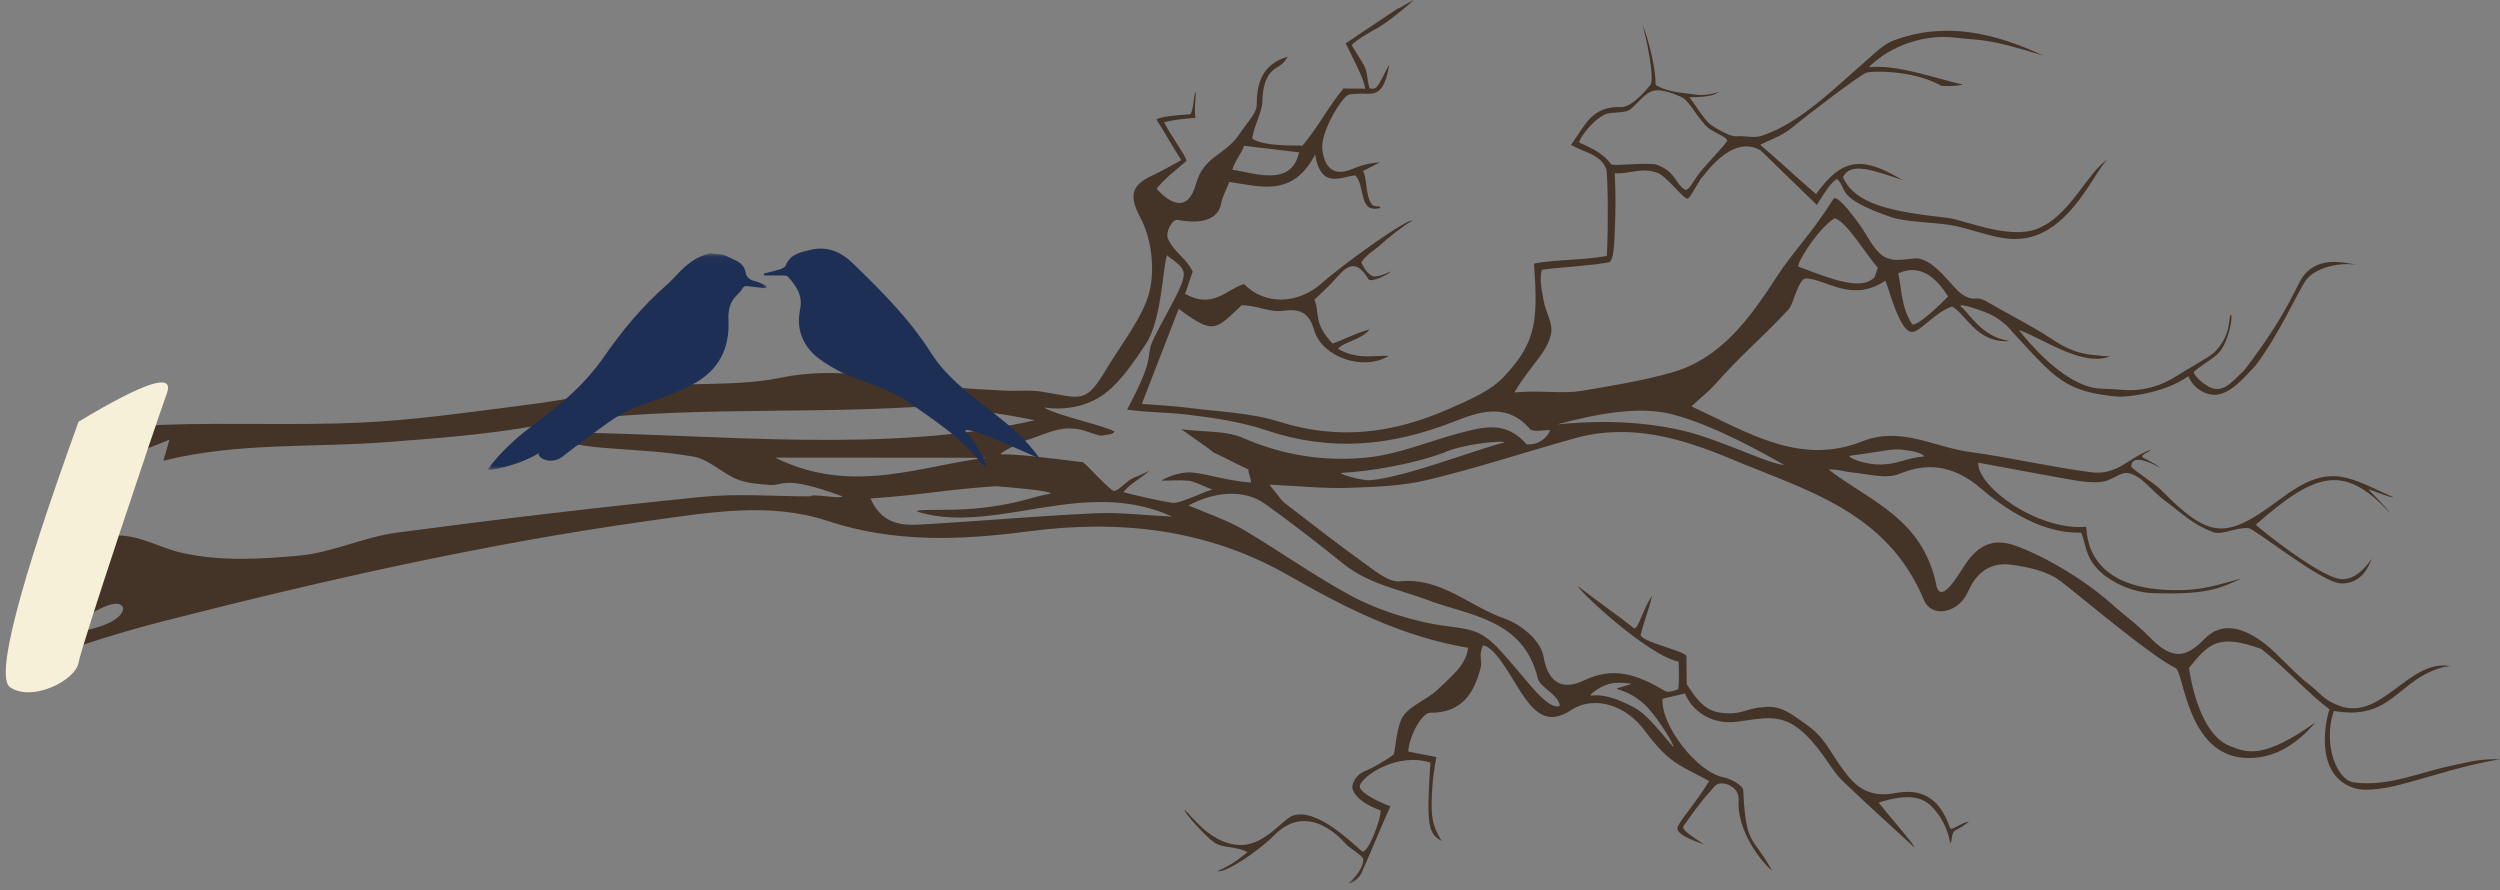 <?xml version="1.0" encoding="UTF-8"?>
<svg width="323px" height="115px" viewBox="0 0 323 115" version="1.1" xmlns="http://www.w3.org/2000/svg" xmlns:xlink="http://www.w3.org/1999/xlink">
    <rect x="0" y="0" width="323" height="115" fill="#808080" stroke="none"/>
    <!-- Generator: Sketch 45.2 (43514) - http://www.bohemiancoding.com/sketch -->
    <title>branch + bird</title>
    <desc>Created with Sketch.</desc>
    <defs>
        <polygon id="path-1" points="0 0 0 114.143 316.034 114.143 316.034 0 4.52479783e-20 0"></polygon>
        <polygon id="path-3" points="0 0.045 0 28.023 36.064 28.023 36.064 0.045"></polygon>
    </defs>
    <g id="Page-1" stroke="none" stroke-width="1" fill="none" fill-rule="evenodd">
        <g id="Home" transform="translate(-115, -113)">
            <g id="branch-+-bird" transform="translate(115, 113)">
                <g id="branch" transform="translate(7, 0)">
                    <mask id="mask-2" fill="white">
                        <use xlink:href="#path-1"></use>
                    </mask>
                    <g id="Clip-2"></g>
                    <path d="M210.562,55.67 C204.297,54.171 198.032,54.438 194.185,54.832 C199.426,53.434 204.849,52.399 209.181,53.561 C214.677,55.034 220.837,58.563 223.514,60.06 C221.663,60.032 215.316,56.807 210.562,55.67 M190.236,57.402 C187.545,54.291 184.568,55.166 181.522,55.972 C177.59,57.014 173.733,58.675 169.748,59.097 C164.271,59.676 158.832,58.873 153.59,56.579 C151.395,55.62 148.724,55.852 145.622,55.459 C147.223,56.588 148.231,57.297 149.24,58.008 C149.2,58.09 149.734,58.331 149.695,58.414 C151.425,59.215 152.578,59.858 154.308,60.659 C154.189,60.962 154.729,62.04 154.61,62.342 C151.093,62.088 148.093,60.926 146.353,61.042 C144.614,61.159 142.878,62.097 143.117,62.1 C144.061,62.11 145.41,62.003 146.373,62.1 C146.988,62.023 149.273,63.145 149.63,63.252 C148.691,63.467 145.382,65.115 144.492,64.978 C142.804,64.719 139.329,63.923 138.162,63.587 C138.669,62.731 140.547,61.716 141.476,60.823 C140.883,61.097 140.309,61.427 139.694,61.633 C138.419,62.062 137.347,63.829 136.688,63.324 C135.406,62.34 133.623,60.234 132.903,59.713 C127.575,59.079 124.872,58.693 122.291,58.693 C122.231,58.424 124.966,57.114 125.754,56.827 C127.516,56.297 129.281,55.358 131.045,55.356 C132.875,55.356 133.304,55.783 135.134,56.294 C136.281,56.15 136.836,56.099 136.987,55.761 C135.873,55.025 129.404,53.651 127.887,52.648 C130.094,53.007 133.376,52.737 135.942,50.702 C137.94,49.116 139.551,46.652 140.983,44.548 C143.205,41.285 143.245,33.823 143.813,32.938 C143.716,33.208 145.871,34.085 145.939,35.364 C146.011,36.704 144.285,39.37 142.203,43.448 C140.664,46.467 142.734,45.206 138.621,52.925 C141.342,53.298 143.646,53.257 146.05,53.531 C149.62,53.94 153.291,54.473 156.632,55.6 C164.937,58.402 172.769,57.64 180.826,54.483 C183.929,53.264 187.658,51.865 190.705,55.468 C191.05,55.833 192.818,55.554 193.232,55.554 C193.371,55.785 192.226,57.604 190.236,57.402 M169.893,62.053 C168.916,62.053 166.292,61.367 166.237,61.1 C169.938,60.926 175.601,59.973 179.659,58.442 C181.836,57.416 187.266,56.823 187.391,57.17 C183.981,57.955 174.467,61.734 169.893,62.053 M166.556,72.836 C169.876,75.505 173.849,76.158 177.622,77.582 C182.844,79.551 189.88,79.981 191.7,87.701 C191.947,88.75 194.282,89.691 194.538,91.174 C193.299,91.845 190.822,88.664 189.812,87.479 C185.133,81.977 184.83,81.486 180.123,80.922 C176.01,80.43 170.968,78.87 167.199,76.78 C162.406,74.123 158.608,71.407 153.896,68.575 C151.789,67.31 148.841,66.257 146.557,65.314 C149.692,63.599 153.63,63.095 156.411,65.078 C159.87,67.547 163.236,70.165 166.556,72.836 M134.381,66.32 C126.797,66.677 119.23,67.362 111.649,67.783 C109.205,67.919 106.81,67.5 105.469,64.4 C112.21,63.948 115.085,63.259 121.649,62.82 C122.841,62.915 128.718,63.357 128.758,63.778 C126.582,64.088 124.441,65.203 119.034,65.697 C115.364,66.033 111.479,65.716 111.466,66.081 C115.742,67.49 120.74,66.716 125.037,66.016 C131.404,64.983 137.806,63.734 144.44,66.744 C140.84,66.574 137.598,66.168 134.381,66.32 M93.163,59.125 C101.349,59.125 112.344,59.145 120.53,59.145 C112.374,60.025 103.117,64.115 93.163,59.125 M200.936,88.352 C202.18,88.048 203.838,88.352 203.838,88.352 C203.838,88.352 202.763,88.68 202.263,88.828 C201.103,89.175 203.091,88.828 205.452,90.995 C206.864,92.29 208.851,95.457 209.181,96.325 C209.572,97.348 206.363,92.554 204.168,91.427 C203.103,90.881 200.719,89.599 198.659,89.868 C197.997,89.955 199.694,88.654 200.936,88.352 M153.714,18.835 C155.887,19.109 158.705,19.41 160.838,19.68 C159.864,24.246 154.964,22.306 152.223,21.934 C152.396,20.985 153.562,19.65 153.714,18.835 M197.043,18.423 C196.95,18.031 198.638,15.598 200.359,14.784 C201.177,14.395 202.923,14.7 203.631,14.134 C204.843,13.163 205.712,11.644 207.151,11.664 C208.524,11.682 210.341,12.574 210.465,12.66 C211.443,13.343 212.477,15.492 213.789,16.603 C214.857,17.325 216.401,17.829 216.117,18.261 C215.555,19.116 213.039,21.606 212.241,22.813 C211.745,23.458 211.139,24.777 210.665,24.489 C209.48,23.767 209.498,22.209 207.121,21.301 C206.125,20.919 201.355,21.503 201.162,21.233 C199.928,19.511 197.97,18.899 197.043,18.423 M230.042,28.19 C231.661,28.711 233.841,32.554 235.614,34.589 C235.477,34.995 235.34,35.4 235.203,35.808 C233.487,37.596 229.8,36.13 225.369,34.452 C224.945,34.339 227.775,29.583 230.042,28.19 M244.705,38.29 C243.941,39.088 240.68,42.281 240.049,41.882 C238.599,39.669 238.716,37.33 238.251,35.315 C241.168,33.998 243.216,35.985 244.705,38.29 M237.889,58.067 C238.966,58.023 241.513,58.446 241.575,58.977 C239.141,59.182 238.423,59.948 235.984,60.017 C234.409,60.06 231.961,59.341 231.923,58.89 C234.335,58.603 236.812,58.11 237.889,58.067 M309.969,98.881 C305.859,99.682 301.6,101.697 297.125,101.09 C294.908,100.789 293.091,96.163 294.517,91.861 C300.462,92.848 301.956,89.937 305.411,87.66 C305.411,87.66 307.483,86.229 309.555,86.055 C304.011,85.09 300.51,93.751 294.682,90.952 C293.273,90.399 292.409,89.234 291.352,88.442 C289.592,87.124 287.225,84.409 285.651,83.196 C282.845,81.019 280.019,80.266 277.822,82.546 C275.279,85.184 273.515,85.189 270.65,82.241 C269.32,80.869 268.046,79.945 266.348,78.491 C262.33,74.79 256.903,71.757 253.404,70.505 C250.55,69.484 248.65,70.388 246.947,72.861 C246.188,73.964 243.896,78.128 243.211,75.779 C241.51,66.99 234.604,64.781 229.254,60.671 C230.35,60.586 231.317,60.953 232.305,61.042 C234.347,61.227 236.656,61.938 238.397,61.222 C242.106,59.691 245.178,60.24 248.264,62.552 C249.111,63.187 255.19,69.043 261.873,68.813 C262.554,70.203 262.267,72.123 264.672,74.151 C264.719,74.191 267.385,76.515 271.236,76.64 C278.414,76.87 279.907,75.917 282.586,74.762 C280.688,75.174 278.359,76.129 275.156,76.234 C262.095,76.669 262.679,68.564 262.537,68.061 C256.13,68.58 248.411,62.789 248.59,59.773 C252.374,60.474 255.83,61.133 259.292,61.749 C261.233,62.093 263.934,62.673 265.49,61.995 C266.482,61.564 267.191,61.002 267.919,61.118 C269.702,61.407 271.026,63.464 272.712,64.696 C275.086,66.429 276.223,67.726 278.94,68.754 C280.07,69.181 281.883,68.113 283.496,68.233 C284.332,68.297 293.046,75.383 295.532,75.383 C298.736,75.383 299.273,72.12 299.508,72.148 C299.413,72.036 297.63,75.383 295.036,74.747 C292.025,74.011 284.801,68.195 284.444,67.786 C292.05,61.145 295.796,59.728 301.805,66.318 C301.43,65.692 299.261,63.512 299.011,63.237 C298.856,63.063 301.624,64.287 302.266,64.272 C300.265,63.4 298.318,62.302 296.24,61.758 C292.262,60.718 289.322,63.264 286.314,65.422 C283.701,67.295 281.583,68.432 279.596,68.263 C277.228,68.063 275.027,66.138 272.143,63.237 C271.402,62.494 268.505,60.646 268.363,60.29 C268.35,58.851 270.236,59.364 272.159,60.491 C271.291,59.751 269.909,59.224 269.791,59.038 C269.594,58.73 270.734,58.399 270.892,58.102 C267.981,59.114 266.622,61.469 263.143,61.013 C257.933,60.331 252.68,59.102 247.45,58.384 C242.864,57.756 238.564,55.049 233.606,57.024 C225.543,60.235 218.792,55.847 211.525,52.501 C212.772,51.354 213.754,50.597 214.57,49.678 C218.208,45.582 220.368,43.962 224.097,39.959 C224.743,39.267 225.341,35.913 226.386,35.968 C229.017,36.106 232.285,39.161 236.587,36.258 C237.115,37.509 238.35,42.47 239.847,42.862 C240.957,43.151 242.745,40.457 245.216,39.595 C247.112,40.707 248.419,44.361 252.616,44.064 C252.541,44.031 252.474,44.023 252.423,44.014 C249.054,43.495 247.314,40.347 246.486,39.741 C245.657,39.133 247.369,39.509 249.662,40.403 C251.181,40.998 252.446,42.133 253.03,42.917 C258.613,48.959 259.761,50.627 266.706,51.253 C267.34,51.311 272.427,50.957 275.708,48.622 C275.82,48.543 276.054,49.959 277.864,50.745 C280.401,51.845 282.504,49.271 284.451,47.191 C287.504,43.129 289.753,37.911 290.913,36.23 C292.03,34.612 295.375,33.728 297.854,34.299 C294.764,33.587 292.652,33.587 290.996,35.19 C289.597,36.542 289.402,39.408 282.958,47.842 C281.301,49.355 280.142,51.091 278.147,49.829 C276.947,49.067 276.306,48.193 276.483,48.016 C277.239,47.259 279.092,46.306 279.81,45.415 C280.929,44.029 281.468,41.126 281.271,40.684 C280.813,40.707 281.506,43.163 279.064,45.545 C278.443,46.151 275.435,47.79 274.136,48.622 C270.689,50.829 267.589,50.4 266.908,50.336 C265.427,50.199 264.188,50.333 262.953,49.974 C259.197,48.882 255.571,44.852 253.832,42.629 C256.773,43.629 261.998,47.451 265.622,46.051 C262.676,45.837 261.083,45.802 258.097,43.806 C255.599,42.136 251.565,40.091 249.87,39.068 C248.037,37.959 248.404,39.193 246.578,38.071 C245.191,37.22 242.762,33.065 240.231,33.399 C236.909,33.835 236.101,33.718 234.055,30.242 C233.143,28.695 230.412,25.082 229.916,25.653 C226.664,30.743 224.788,32.324 222.595,35.701 C219.071,41.123 215.371,46.328 208.969,48.136 C205.155,49.213 201.215,49.845 197.307,50.503 C194.868,50.912 192.009,50.391 188.66,50.705 C190.693,47.206 192.883,45.637 193.399,43.119 C193.67,41.787 192.71,40.355 192.444,38.873 C192.236,37.702 191.833,35.981 192.224,34.851 C194.783,34.502 198.598,34.334 200.856,33.891 C201.517,33.759 201.559,31.507 201.641,29.516 C201.751,26.89 201.763,25.147 201.616,22.384 C203.479,22.511 205.103,21.586 207.121,22.318 C208.333,22.755 210.502,25.73 211.026,25.65 C211.275,25.73 212.226,23.87 212.742,23.109 C213.021,22.952 216.632,17.194 220.473,19.428 C222.91,21.792 225.347,24.157 227.738,26.478 C228.791,24.817 229.506,23.59 230.342,23.122 C231.783,24.451 229.995,25.518 237.35,28.057 C239.397,28.765 243.436,28.69 245.745,29.219 C249.131,29.995 251.865,31.307 254.835,30.743 C260.691,29.629 263.629,22.112 265.243,20.655 C262.662,22.283 260.454,27.94 256.154,29.583 C252.489,30.98 246.702,28.377 244.623,28.147 C237.28,27.332 232.701,26.388 231.105,22.905 C232.077,20.874 234.921,21.962 238.831,23.272 C233.916,20.371 231.175,20.076 227.636,25.082 C225.406,23.176 222.683,20.632 220.419,18.697 C221.665,18.097 223.279,17.498 224.304,16.664 C227.169,14.335 232.91,9.988 234.09,9.407 C234.626,9.143 240.155,9.01 243.802,11.076 C243.844,11.1 245.468,11.221 246.578,10.931 C242.622,9.999 238.113,8.318 234.435,8.682 C237.377,5.791 241.75,4.402 245.6,4.863 C249.443,5.322 249.353,4.834 257.02,7.188 C250.758,4.272 244.335,2.716 237.629,5.24 C236.252,5.759 235.096,7 233.919,8.013 C230.077,11.322 225.601,15.906 220.628,17.535 C219.531,17.895 218.526,17.505 217.366,17.608 C216.331,17.699 213.992,16.093 213.981,16.084 C213.116,15.388 212.073,13.59 211.275,12.56 C214.174,12.56 214.692,12.141 215.062,11.881 C212.992,12.574 211.806,12.15 210.64,12.039 C208.146,11.806 206.904,11.016 206.904,10.928 C206.904,8.808 206.081,5.339 205.235,3.257 C205.889,5.859 206.055,6.898 206.193,7.881 C206.293,8.602 206.515,9.993 206.323,10.797 C206.282,10.971 203.97,13.882 202.47,13.831 C198.614,13.697 197.818,16.186 195.975,18.723 C197.728,19.708 199.828,19.955 200.522,21.845 C200.729,22.409 200.813,29.125 200.606,33.067 C197.594,33.633 194.11,33.502 191.211,34.045 C191.129,34.264 191.708,38.701 191.162,41.776 C190.581,45.034 188.837,46.976 187.435,48.535 C185.693,50.47 183.029,51.583 180.181,52.838 C172.98,56.012 165.9,56.892 158.301,54.491 C154.59,53.318 150.562,53.216 146.667,52.703 C144.761,52.453 142.833,52.371 140.527,52.182 C142.257,47.719 143.753,43.862 145.288,39.894 C149.871,43.346 150.066,42.579 153.423,39.437 C155.416,39.437 157.037,40.398 158.798,40.155 C160.867,39.869 162.11,40.31 162.77,42.609 C163.795,46.184 169.174,47.981 172.427,45.982 C170.85,45.849 168.419,46.57 165.878,45.069 C166.598,44.129 168.87,43.966 169.966,42.539 C167.658,43.221 166.394,44.011 165.16,44.375 C162.565,41.602 163.574,40.437 162.822,38.711 C163.733,37.824 164.685,37.026 165.488,36.09 C166.942,34.394 168.164,33.327 169.793,36.053 C170.138,36.632 172.701,35.278 172.672,35.075 C171.791,35.522 170.656,35.854 170.269,35.652 C169.441,35.22 168.936,34.023 168.888,33.92 C169.362,33.018 170.656,32.285 171.347,31.638 C172.118,30.916 174.492,29.005 175.462,28.518 C175.053,28.075 166.8,33.901 163.827,36.546 C160.712,39.317 156.443,39.48 153.725,36.694 C151.448,37.375 149.739,39.986 146.105,37.963 C146.302,37.529 146.903,35.537 147.1,35.103 C146.305,33.384 144.647,32.569 143.896,30.83 C143.531,29.982 144.477,28.259 145.167,28.402 C147.482,28.887 150.333,28.725 150.776,26.284 C150.934,25.404 151.407,24.585 151.829,23.503 C155.795,24.074 160.034,25.551 162.912,19.967 C163.685,24.525 166.204,22.805 168.117,22.667 C169.442,24.037 168.452,27.666 171.367,26.852 C171.028,26.222 170.2,27.521 169.663,24.878 C169.489,24.035 169.501,22.909 169.115,22.094 C170.128,21.57 170.714,21.269 171.3,20.965 C169.993,21.066 168.87,21.338 167.674,21.845 C165.394,22.813 164.144,21.757 163.847,19.344 C163.566,17.081 166.307,12.66 167.177,12.27 C167.626,12.069 168.527,12.143 168.916,12.098 C169.274,12.056 170.292,12.275 170.988,11.837 C171.744,11.362 172.178,10.163 172.496,8.372 C171.996,9.105 171.484,10.527 170.863,11.23 C170.596,11.535 170.284,11.492 169.951,11.403 C169.561,10.166 169.719,9.367 169.26,8.507 C168.751,7.552 167.591,5.859 167.633,5.814 C168.28,5.137 169.673,4.337 170.988,3.606 C172.314,2.87 174.5,1.03 175.669,0.01 C175.544,-0.125 173.723,1.227 173.597,1.093 C171.193,2.704 169.237,4.01 166.866,5.599 C167.608,7.165 169.342,10.345 169.372,11.492 C169.037,11.375 166.933,11.519 166.596,11.403 C164.239,14.333 163.771,15.735 161.294,18.812 C160.134,18.77 156.281,18.944 154.79,17.902 C154.956,16.43 156.044,14.49 156.089,13.211 C156.148,11.545 156.365,9.714 157.897,8.761 C158.294,8.514 158.827,8.31 159.368,7.313 C156.032,8.335 155.353,10.781 155.37,13.614 C155.376,14.62 153.754,16.34 153.174,17.253 C151.388,20.074 148.537,20.051 147.504,23.817 C146.575,27.2 144.477,26.66 142.445,24.403 C143.454,22.944 146.313,20.892 146.292,20.762 C146.175,20.069 144.197,17.415 143.399,15.78 C144.739,15.467 145.926,15.346 147.459,15.218 C147.247,14.195 147.552,12.091 147.5,11.837 C147.171,12.313 147.295,13.782 146.838,14.74 C146.796,14.827 143.357,14.866 142.404,15.433 C143.415,16.977 144.529,19.021 145.624,20.69 C144.237,21.436 143.282,22.009 142.282,22.475 C139.726,23.663 138.472,24.673 140.344,28.135 C141.769,30.775 142.237,34.746 141.509,37.687 C140.711,40.918 137.87,44.482 136.08,47.466 C133.244,52.196 132.95,51.508 127.707,50.62 C126.089,50.346 124.403,50.558 122.75,50.47 C120.358,50.339 117.958,50.238 115.581,49.949 C108.384,49.077 101.348,47.246 93.902,48.794 C88.462,49.925 82.719,49.37 77.149,49.94 C71.693,50.501 66.296,51.645 60.849,52.334 C53.864,53.219 46.87,54.251 39.852,54.588 C31.283,54.999 22.679,54.58 14.102,54.883 C12.489,54.94 10.884,55.261 9.281,55.648 C8.817,56.965 8.329,58.372 7.819,59.863 C8.112,59.715 8.41,59.584 8.702,59.426 C10.498,58.454 12.461,57.823 14.893,56.807 C14.498,58.187 14.306,58.856 14.114,59.526 C23.657,57.13 33.437,57.862 43.104,57.112 C49.287,56.633 55.5,56.17 61.609,55.12 C78.005,52.301 94.57,53.556 111.04,52.595 C115.37,52.341 122.341,53.394 126.705,54.297 C107.82,58.656 86.096,56.134 67.042,55.897 L66.986,57.354 C68.042,57.501 69.097,57.69 70.159,57.788 C74.324,58.17 78.536,58.256 82.639,59.002 C84.591,59.356 86.273,61.112 88.2,61.913 C89.507,62.457 91.019,62.532 92.453,62.659 C94.224,62.816 94.126,61.284 101.787,64.115 C101.775,64.536 97.767,63.711 97.753,64.13 C93.034,64.13 88.278,63.736 83.601,64.205 C70.456,65.529 57.328,67.075 44.231,68.823 C40.025,69.385 35.976,71.37 31.772,71.772 C26.654,72.263 21.284,72.545 16.347,71.393 C13.71,70.777 11.132,69.18 8.196,69.183 C6.638,69.994 5.194,70.948 3.82,71.988 C2.939,74.764 2.043,77.665 1.15,80.665 C1.684,80.633 2.19,80.571 2.589,80.451 C4.159,79.767 7.981,76.936 8.872,78.43 C9.041,78.715 8.934,80.618 3.009,81.658 C2.211,81.813 1.462,81.927 0.759,81.985 C0.505,82.845 0.253,83.712 -0.001,84.585 C4.675,82.917 9.44,81.45 14.321,80.204 C35.024,74.922 55.771,70.231 76.893,67.282 C84.601,66.207 92.468,64.834 99.892,67.292 C108.661,70.198 117.275,69.776 126.049,68.631 C137.721,67.11 148.989,68.357 159.418,74.308 C166.676,78.451 173.996,82.226 182.679,83.698 C182.448,85.968 180.34,87.533 178.747,89.089 C177.328,90.476 174.692,91.335 174.01,93.023 C173.36,94.636 173.223,97.37 173.051,97.5 C172.182,98.15 170.527,99.143 169.297,99.656 C168,100.195 167.641,101.482 167.726,101.837 C167.901,102.55 168.609,103.685 171.382,104.71 C171.382,106.098 169.618,110.536 168.953,109.972 C167.506,108.74 163.004,104.281 159.974,105.403 C158.795,105.84 156.44,109.097 153.472,109.176 C149.569,109.279 146.979,105.388 146.061,104.635 C145.893,104.896 148.782,108.116 149.912,108.869 C151.044,109.622 152.68,109.293 154.183,110.101 C153.46,110.647 152.343,111.692 150.281,112.538 C151.238,112.899 155.607,109.972 157.593,107.944 C162.025,103.423 166.381,108.485 166.907,109.061 C167.432,109.638 168.905,110.46 169.1,110.897 C169.297,111.333 168.758,112.899 167.187,114.131 C167.457,114.206 168.12,113.975 168.856,112.899 C170.355,109.572 171.198,107.356 172.634,104.173 C170.716,103.472 168.389,102.196 168.708,101.48 C169.002,100.272 173.5,97.148 177.809,98.534 C177.257,106.852 177.562,107.673 179.261,108.653 C178.056,106.709 177.864,105.495 178.003,102.577 C178.106,100.398 178.333,99.17 178.582,97.813 C177.609,97.596 176.672,97.475 174.936,97.09 C175.13,94.864 176.772,92.083 177.754,92.092 C181.969,92.133 183.515,89.424 184.33,86.139 C184.525,85.347 183.992,84.797 184.583,83.401 C186.326,83.496 188.571,88.254 190.099,90.304 C191.598,92.315 193.167,93.576 195.97,91.758 C199.12,89.715 203.185,91.227 205.524,94.42 C206.509,95.763 207.609,97.088 208.891,98.095 C210.278,99.183 212.261,100.031 213.82,100.916 C212.154,103.655 210.548,105.336 209.802,106.724 C209.275,107.705 211.498,108.481 213.179,109.121 C211.376,107.892 210.216,107.199 210.507,106.724 C211.425,105.462 212.836,103.423 213.917,102.296 C214.485,101.705 214.732,100.831 216.306,101.393 C217.229,101.811 217.703,102.468 217.632,103.517 C217.425,106.507 219.578,110.406 221.96,112.511 C219.401,107.85 218.571,109.456 218.228,102.101 C218.197,101.477 216.603,100.602 215.635,100.417 C212.335,99.787 207.555,93.778 207.804,90.277 C208.744,90.055 209.702,89.828 210.7,89.593 C211.523,91.631 213.862,93.681 217.383,93.249 C221.706,92.716 224.177,91.559 228.481,97.497 C229.279,98.597 229.983,99.811 230.933,100.749 C233.502,103.285 237.699,107.031 240.333,109.495 C240.498,109.298 236.921,105.26 235.734,103.69 C239.422,102.52 241.285,102.953 242.493,104.124 C243.754,105.345 244.682,107.113 244.972,108.976 C245.279,108.69 245.051,107.587 245.635,107.286 C246.244,106.971 247.087,106.426 247.376,106.159 C246.505,106.203 245.101,107.436 244.931,106.939 C243.54,102.892 241.093,101.857 237.806,102.477 C234.118,103.17 232.439,101.27 230.971,99.227 C229.12,96.652 228.78,95.295 226.247,93.509 C224.436,92.227 222.905,91.02 220.822,91.386 C218.652,91.422 217.922,92.554 215.022,92.035 C213.006,91.673 211.906,89.883 210.921,88.396 C210.921,86.917 210.884,85.927 210.884,84.773 C210.797,84.062 204.21,82.807 205.038,81.81 C205.467,80.014 205.913,79.214 206.444,76.989 C205.232,78.658 204.666,81.463 204.086,81.161 C202.103,79.545 198.8,77.274 196.92,75.744 C196.693,76.089 205.784,84.626 209.886,85.493 C209.846,85.903 210.011,87.262 209.844,89.045 C209.347,89.262 208.499,89.487 208.186,89.306 C204.509,87.145 201.517,86.059 197.619,87.923 C195.459,88.957 193.115,88.871 192.429,84.84 C192.064,82.697 189.421,80.623 187.388,79.92 C182.896,78.368 179.16,74.56 173.884,75.111 C172.497,75.258 170.838,73.894 169.494,72.931 C165.948,70.39 162.496,67.704 159.036,65.035 C158.506,64.626 158.139,63.986 157.001,62.616 C161.009,62.801 164.052,63.132 167.083,63.033 C170.547,62.918 174.086,62.813 177.44,62.007 C183.844,60.469 190.129,58.389 196.483,56.618 C203.586,54.64 210.223,56.594 216.777,59.344 C226.394,63.38 236.802,66.078 241.572,77.513 C242.592,79.955 246.102,79.199 247.299,76.388 C248.408,73.781 250.374,72.63 252.803,72.956 C255.045,73.256 257.576,73.787 259.315,75.146 C262.514,77.642 270.984,84.813 274.094,86.316 C275.171,86.835 275.545,97.581 283.125,97.926 C286.783,98.095 289.711,96.193 292.155,93.334 C285.526,98.015 283.416,97.364 280.97,96.325 C276.932,94.606 275.912,86.86 275.81,86.292 C278.431,83.08 279.603,81.854 285.164,83.845 C288.469,86.446 291.367,89.738 293.978,91.644 C293.736,92.165 291.584,100.029 297.168,101.826 C298.784,102.347 301.802,101.724 302.886,101.437 C307.939,100.093 310.962,98.968 316.035,98.081 C312.95,98.058 311.98,98.487 309.969,98.881" id="Fill-1" fill="#443327" mask="url(#mask-2)"></path>
                </g>
                <g id="birds" transform="translate(63, 32)">
                    <g id="Group-3" transform="translate(0, 0.683)">
                        <mask id="mask-4" fill="white">
                            <use xlink:href="#path-3"></use>
                        </mask>
                        <g id="Clip-2"></g>
                        <path d="M30.449,0.23 C31.02,0.49 31.601,0.724 32.158,1.013 C32.76,1.325 33.205,1.789 33.327,2.502 C33.439,3.152 33.849,3.456 34.474,3.615 C35.022,3.756 35.535,4.041 36.064,4.263 C36.038,4.362 36.01,4.462 35.984,4.561 C35.209,4.475 34.432,4.402 33.66,4.296 C33.339,4.253 33.108,4.274 32.919,4.596 C32.74,4.9 32.501,5.184 32.239,5.424 C31.253,6.326 31.059,7.479 31.117,8.744 C31.284,12.371 29.832,15.139 26.663,16.887 C25.404,17.581 24.037,18.075 22.717,18.657 C22.505,18.749 19.116,19.859 18.224,20.321 C17.33,20.785 16.443,21.287 15.626,21.874 C13.612,23.323 11.616,24.8 9.656,26.323 C8.181,27.468 6.225,26.413 6.656,25.84 C3.879,27.564 -0.232,28.27 0.01,27.947 C1.572,25.855 3.439,24.098 5.507,22.525 C8.145,20.517 10.8,18.514 13,15.996 C13.703,15.189 14.387,14.355 14.995,13.474 C17.356,10.056 19.989,6.889 23.114,4.147 C23.739,3.598 24.294,2.968 24.878,2.372 C25.981,1.247 27.225,0.368 28.795,0.045 C29.346,0.107 29.898,0.169 30.449,0.23" id="Fill-1" fill="#1E2F55" mask="url(#mask-4)"></path>
                    </g>
                    <path d="M61.707,23.661 C64.266,26.704 65.371,29.964 63.26,27.232 C62.181,25.958 60.943,24.788 59.634,23.754 C57.695,22.224 55.636,20.847 53.617,19.421 C50.662,17.794 46.8,16.673 45.867,16.185 C44.78,15.613 43.68,15.017 42.715,14.263 C40.705,12.689 39.848,10.504 40.366,8.024 C40.763,6.122 39.852,4.938 38.771,3.719 C38.666,3.602 38.399,3.595 38.207,3.592 C37.384,3.578 36.56,3.586 35.736,3.586 C35.723,3.501 35.711,3.418 35.698,3.334 C36.356,3.168 37.021,3.031 37.666,2.825 C37.976,2.726 38.409,2.559 38.506,2.313 C39.091,0.825 40.41,0.593 41.701,0.28 C43.868,-0.245 45.653,0.535 47.172,2.004 C50.854,5.566 54.471,9.176 57.258,13.55 C59.199,16.599 62.048,18.781 64.857,20.958 C67.229,22.796 69.541,24.678 71.279,27.177 C71.459,27.435 62.058,22.846 61.707,23.661" id="Fill-4" fill="#1E2F55"></path>
                </g>
                <path d="M21.562,50.815 C20.094,54.886 10.533,83.366 10.149,85.622 C9.765,87.877 4.224,90.735 1.321,88.81 C-0.614,87.527 2.329,76.085 10.149,54.484 C18.737,49.324 22.542,48.101 21.562,50.815 Z" id="Path-5" fill="#F7F0D8"></path>
            </g>
        </g>
    </g>
</svg>